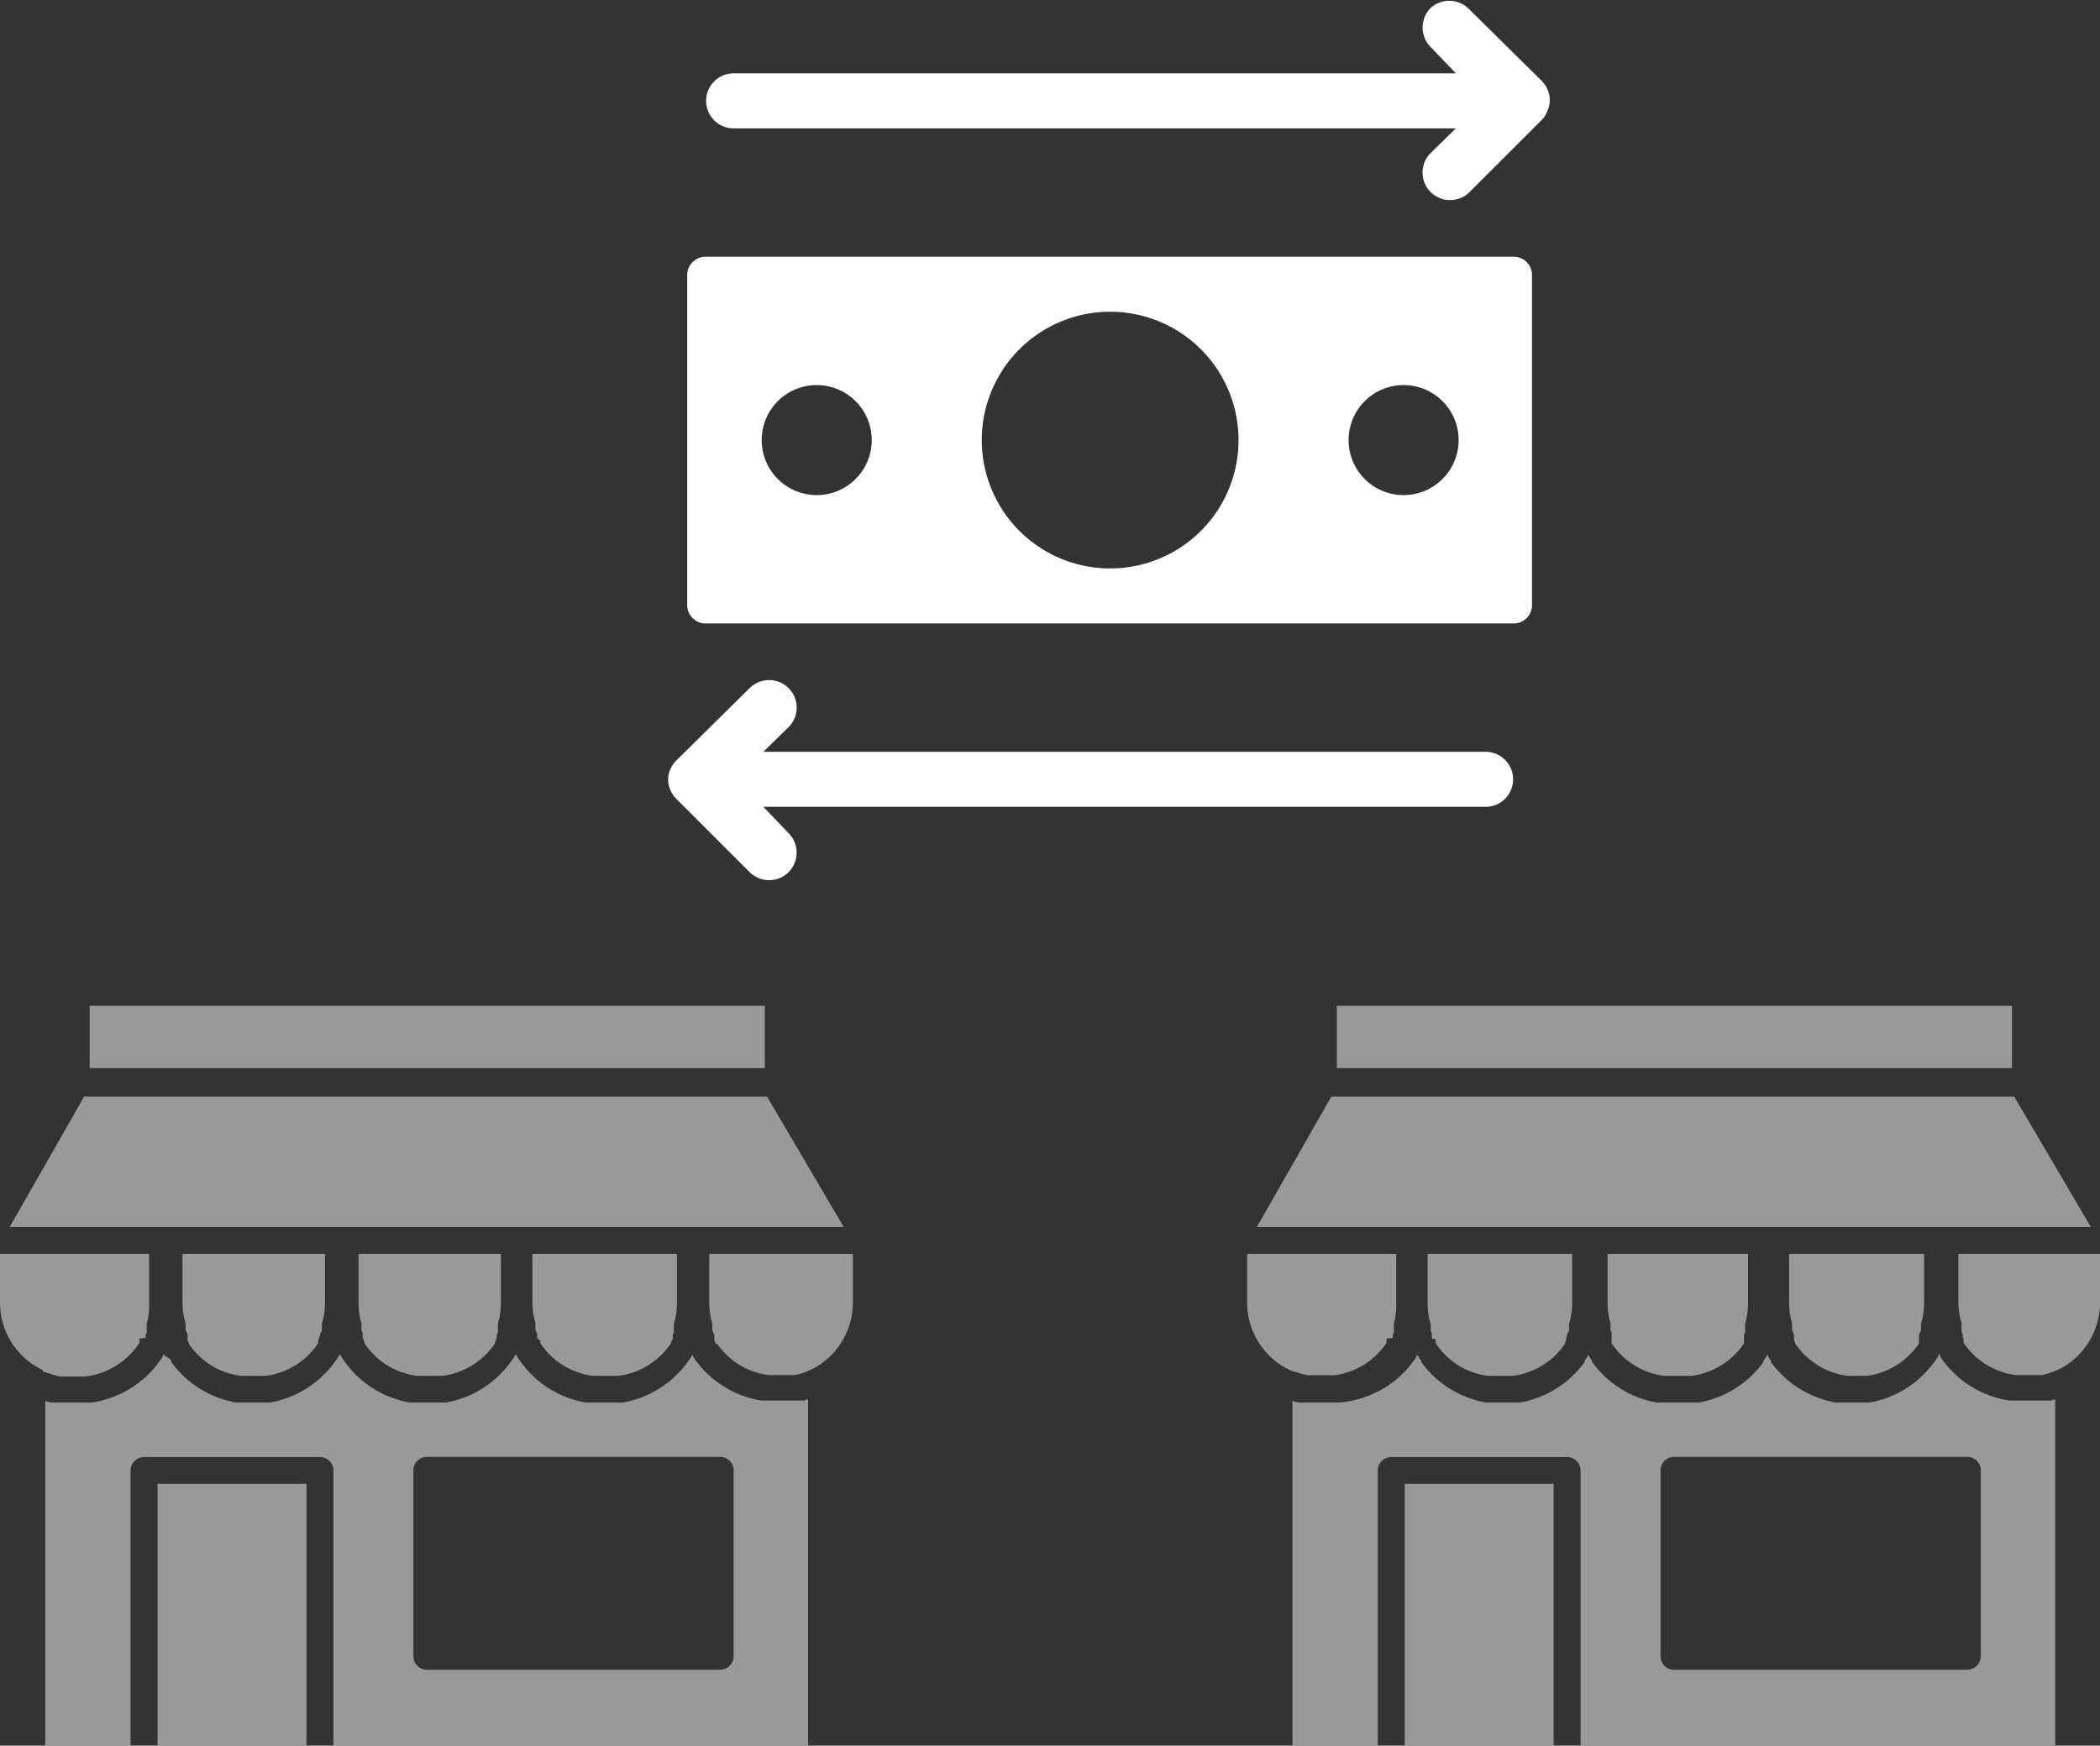 <svg xmlns="http://www.w3.org/2000/svg" width="114.5" height="95.2" viewBox="0 0 114.5 95.2"><rect x="0" y="0" width="114.5" height="95.2" fill="#333333" stroke="none"/><defs><style>.cls-1{opacity:0.5;}.cls-2,.cls-3{fill:#fff;}.cls-2{fill-rule:evenodd;}</style></defs><title>cbt03</title><g id="Layer_2" data-name="Layer 2"><g id="Layer_1-2" data-name="Layer 1"><g class="cls-1"><path class="cls-2" d="M72.89,58.25H109.7v-3.4H72.89Zm-.3,1.55h37.23L114,66.91H68.53Zm32.32,8.58v2.67a3.88,3.88,0,0,1-.17,1.14l0,.12,0,.06,0,.1,0,.08a1.17,1.17,0,0,1-.05.11l-.06.13,0,.08,0,.09,0,.07a.56.56,0,0,1,0,.08.56.56,0,0,1,0,.08.43.43,0,0,1,0,.07l-.06.09,0,0a4.06,4.06,0,0,1-2.78,1.68h-1.07a4.08,4.08,0,0,1-2.79-1.69l0,0-.06-.09a.16.16,0,0,1,0-.07.22.22,0,0,1-.05-.08l0-.07a.59.59,0,0,0,0-.08.36.36,0,0,1,0-.09.2.2,0,0,1,0-.08.47.47,0,0,1-.05-.1l-.06-.15,0-.07,0-.1,0-.06a.56.56,0,0,0,0-.12,4.24,4.24,0,0,1-.16-1.14V68.38Zm-9.6,0v2.67a4.24,4.24,0,0,1-.16,1.14.56.56,0,0,1,0,.12l0,.06a.42.42,0,0,1,0,.1l0,.08s0,.08,0,.11l-.06.13,0,.08,0,.09,0,.07,0,.08,0,.08,0,.07-.06.09,0,0a4.1,4.1,0,0,1-2.78,1.68H90.71a4.06,4.06,0,0,1-2.78-1.69l0,0-.06-.09,0-.07,0-.08,0-.07a.56.56,0,0,0,0-.08.36.36,0,0,0,0-.09l0-.08,0-.1-.06-.15a.14.14,0,0,1,0-.07.42.42,0,0,1,0-.1l0-.06a.56.56,0,0,1,0-.12,4.24,4.24,0,0,1-.16-1.14V68.38Zm-9.59,0v2.67a3.88,3.88,0,0,1-.17,1.14l0,.12,0,.06,0,.1,0,.08a.37.37,0,0,1-.05.11l-.06.13,0,.08-.05.09,0,.07a.56.56,0,0,1,0,.08.22.22,0,0,1-.05.08.16.16,0,0,1,0,.07l-.06.09,0,0a4.06,4.06,0,0,1-2.78,1.68H81.12a4,4,0,0,1-2.78-1.69l0,0-.06-.09a.43.43,0,0,1,0-.07.22.22,0,0,1,0-.08.25.25,0,0,1,0-.07L78.07,73l0-.09a.2.2,0,0,1,0-.08l0-.1-.06-.15,0-.07a.42.42,0,0,0,0-.1l0-.06,0-.12a3.88,3.88,0,0,1-.17-1.14V68.38ZM70.31,74.71l-.19-.1A4.07,4.07,0,0,1,68,71.05V68.38h8.13v2.67A3.88,3.88,0,0,1,76,72.19l0,.12,0,.06,0,.1,0,.08a1.17,1.17,0,0,1,0,.11l-.06.13,0,.08,0,.09L75.6,73a.2.2,0,0,1,0,.08.56.56,0,0,1,0,.08.43.43,0,0,1,0,.07l-.06.09,0,0a4.08,4.08,0,0,1-2.78,1.68H71.52l-.21,0h0a4.21,4.21,0,0,1-.48-.12l0,0-.18-.06-.06,0-.16-.07-.06,0M76.59,95.2h8.12V80.92H76.59ZM114.5,71.05a4.08,4.08,0,0,1-2.09,3.55l-.19.09h0l-.22.1,0,0-.2.07h0a3,3,0,0,1-.49.13h0l-.23,0H109.9a4.06,4.06,0,0,1-2.78-1.68l0,0-.06-.09a.43.43,0,0,1,0-.07.56.56,0,0,1,0-.08.2.2,0,0,1,0-.08l-.05-.07,0-.09,0-.08-.06-.12a.61.61,0,0,0,0-.12l0-.08,0-.1,0-.06,0-.12a3.88,3.88,0,0,1-.17-1.14V68.38h8.13ZM108,90.32a.74.74,0,0,1-.73.74h-16a.73.73,0,0,1-.73-.74V80.19a.73.73,0,0,1,.73-.74h16a.74.74,0,0,1,.73.74Zm3.91-13.94h0l-.15,0-.08,0-.14,0-.1,0-.2,0-.15,0h-1.11l-.15,0h-.11l-.15,0h0A5.52,5.52,0,0,1,106,74.28l-.06-.07a.61.61,0,0,0-.07-.1l-.1-.17a.35.35,0,0,1,0-.08,0,0,0,1,0-.08,0,.35.35,0,0,1,0,.08l-.1.17a.61.61,0,0,0-.07.1l-.06.07a5.52,5.52,0,0,1-3.54,2.21h0l-.15,0h-.11l-.15,0h-1l-.14,0h-.11l-.15,0h0a5.52,5.52,0,0,1-3.55-2.21l0-.07-.07-.1-.11-.17a.22.22,0,0,0,0-.08l0-.06a.21.21,0,0,0,0,.06l-.05.08a1.63,1.63,0,0,1-.11.17.61.61,0,0,1-.07.1l0,.07-.09.12h0a5.54,5.54,0,0,1-3.45,2.09h0l-.15,0H91.9l-.14,0h-1l-.14,0h-.12l-.15,0h0a5.52,5.52,0,0,1-3.54-2.21l0-.07a.61.61,0,0,1-.07-.1,1.63,1.63,0,0,1-.11-.17.56.56,0,0,0-.05-.08l0-.06,0,.06a.35.35,0,0,0,0,.08l-.11.17-.07.1,0,.07-.09.12h0a5.54,5.54,0,0,1-3.46,2.09h0l-.15,0h-.11l-.14,0h-1l-.15,0h-.11l-.15,0h0a5.57,5.57,0,0,1-3.55-2.21l0-.07-.08-.1-.1-.17-.06-.08,0-.06,0,.06a.35.35,0,0,1,0,.08l-.1.17a.61.61,0,0,0-.07.1l-.06.07-.08.12h0A5.59,5.59,0,0,1,73,76.49h0l-.15,0h-.11l-.15,0h-1.1l-.22,0-.13,0-.1,0-.14,0H70.8l-.26-.07-.07,0V95.2h4.65v-15a.74.74,0,0,1,.73-.74h9.6a.74.74,0,0,1,.73.74v15h25.88V76.33l-.17,0Z"/></g><path class="cls-3" d="M82.53,14H38.47a1,1,0,0,0-1,1V33a1,1,0,0,0,1,1H82.53a1,1,0,0,0,1-1V15A1,1,0,0,0,82.53,14Zm-38,13a3,3,0,1,1,3-3A3,3,0,0,1,44.5,27Zm16,4a7,7,0,1,1,7-7A7,7,0,0,1,60.5,31Zm16-4a3,3,0,1,1,3-3A3,3,0,0,1,76.5,27Z"/><path class="cls-3" d="M81,41H41.62L43,39.65a1.5,1.5,0,0,0-2.13-2.12l-4,3.95a1.63,1.63,0,0,0-.33.49v0a1.41,1.41,0,0,0,0,1.09v0a1.56,1.56,0,0,0,.33.5l4,4a1.51,1.51,0,0,0,2.13,0,1.51,1.51,0,0,0,0-2.12L41.62,44H81a1.5,1.5,0,0,0,0-3Z"/><path class="cls-3" d="M84.39,4.91v0a1.56,1.56,0,0,0-.33-.5l-4-3.95A1.51,1.51,0,0,0,78,.44a1.51,1.51,0,0,0,0,2.12L79.38,4H40a1.5,1.5,0,0,0,0,3H79.38L78,8.35a1.5,1.5,0,0,0,2.13,2.12l4-4A1.63,1.63,0,0,0,84.39,6V6a1.41,1.41,0,0,0,0-1.09Z"/><g class="cls-1"><path class="cls-2" d="M4.89,58.25H41.7v-3.4H4.89Zm-.3,1.55H41.82L46,66.91H.53Zm32.32,8.58v2.67a3.88,3.88,0,0,1-.17,1.14l0,.12,0,.06,0,.1,0,.08a1.17,1.17,0,0,1,0,.11l-.06.13a.3.3,0,0,1,0,.08l0,.09,0,.07a1538627839384.23,1538627839384.23,0,0,1-.1.16.43.43,0,0,1,0,.07l-.06.09,0,0a4.06,4.06,0,0,1-2.78,1.68H32.31a4.08,4.08,0,0,1-2.79-1.69l0,0-.06-.09a.16.16,0,0,1,0-.07.22.22,0,0,1,0-.08L29.3,73l0-.08a.36.36,0,0,1,0-.09.2.2,0,0,1,0-.08.47.47,0,0,1-.05-.1l-.06-.15,0-.07,0-.1,0-.06a.56.56,0,0,0,0-.12,4.24,4.24,0,0,1-.16-1.14V68.38Zm-9.6,0v2.67a4.24,4.24,0,0,1-.16,1.14.56.56,0,0,1,0,.12l0,.06a.42.42,0,0,1,0,.1l0,.08s0,.08,0,.11l-.06.13s0,0,0,.08l0,.09-.05.07a.59.59,0,0,1,0,.08l-.05.08,0,.07-.06.09,0,0a4.1,4.1,0,0,1-2.78,1.68H22.71a4.06,4.06,0,0,1-2.78-1.69l0,0-.06-.09,0-.07-.05-.08,0-.07a.56.56,0,0,0-.05-.08.36.36,0,0,0,0-.09l0-.08a.47.47,0,0,0,0-.1l-.06-.15a.14.14,0,0,1,0-.07.42.42,0,0,1,0-.1l0-.06a.56.56,0,0,1,0-.12,4.24,4.24,0,0,1-.16-1.14V68.38Zm-9.59,0v2.67a3.88,3.88,0,0,1-.17,1.14l0,.12,0,.06,0,.1,0,.08a.37.37,0,0,1-.05.11l-.06.13,0,.08-.05.09,0,.07a.56.56,0,0,1-.05.08.22.22,0,0,1,0,.08.16.16,0,0,1,0,.07l-.06.09,0,0a4.06,4.06,0,0,1-2.78,1.68H13.12a4,4,0,0,1-2.78-1.69l0,0-.06-.09a.43.43,0,0,1,0-.07.22.22,0,0,1-.05-.08.25.25,0,0,1,0-.07l0-.08,0-.09a.2.2,0,0,1,0-.08s0-.07-.05-.1l-.06-.15,0-.07a.42.42,0,0,0,0-.1l0-.06,0-.12a3.88,3.88,0,0,1-.17-1.14V68.38ZM2.31,74.71l-.19-.1A4.07,4.07,0,0,1,0,71.05V68.38H8.13v2.67A3.88,3.88,0,0,1,8,72.19l0,.12,0,.06,0,.1,0,.08a1.17,1.17,0,0,1,0,.11l-.06.13,0,.08,0,.09L7.6,73a.2.2,0,0,1,0,.08.56.56,0,0,1,0,.08.43.43,0,0,1,0,.07l-.06.09,0,0A4.08,4.08,0,0,1,4.6,75.07H3.52l-.21,0h0a4.21,4.21,0,0,1-.48-.12l0,0-.18-.06-.06,0-.16-.07-.06,0M8.59,95.2h8.12V80.92H8.59ZM46.5,71.05a4.08,4.08,0,0,1-2.09,3.55l-.19.09h0l-.22.1,0,0-.2.07h0a3,3,0,0,1-.49.13h0l-.23,0H41.9a4.06,4.06,0,0,1-2.78-1.68l0,0L39,73.26a.43.43,0,0,1,0-.07.56.56,0,0,1-.05-.08.2.2,0,0,1,0-.08l0-.07,0-.09a.3.3,0,0,1,0-.08l-.06-.12a.61.61,0,0,0-.05-.12l0-.08,0-.1,0-.06,0-.12a3.88,3.88,0,0,1-.17-1.14V68.38H46.5ZM40,90.32a.74.74,0,0,1-.73.74h-16a.73.73,0,0,1-.73-.74V80.19a.73.73,0,0,1,.73-.74h16a.74.74,0,0,1,.73.74Zm3.91-13.94h0l-.15,0-.08,0-.14,0-.1,0-.2,0-.15,0H41.93l-.15,0h-.11l-.15,0h0A5.52,5.52,0,0,1,38,74.28l-.06-.07a.61.61,0,0,0-.07-.1l-.1-.17a.35.35,0,0,1,0-.08.21.21,0,0,1,0-.06.21.21,0,0,1,0,.06.35.35,0,0,1-.05.08l-.1.17a.61.61,0,0,0-.07.1l-.06.07a5.52,5.52,0,0,1-3.54,2.21h0l-.15,0H33.5l-.15,0h-1l-.14,0h-.11l-.15,0h0a5.52,5.52,0,0,1-3.55-2.21l-.05-.07-.07-.1-.11-.17a.22.22,0,0,0-.05-.08l0-.06a.21.21,0,0,0,0,.06l-.05.08a1.63,1.63,0,0,1-.11.17.61.61,0,0,1-.07.1l-.05.07-.09.12h0a5.54,5.54,0,0,1-3.45,2.09h0l-.15,0H23.9l-.14,0h-1l-.14,0h-.12l-.15,0h0a5.52,5.52,0,0,1-3.54-2.21l-.05-.07a.61.61,0,0,1-.07-.1,1.63,1.63,0,0,1-.11-.17.56.56,0,0,0-.05-.08l0-.06,0,.06a.35.35,0,0,0-.05.08l-.11.17-.07.1-.05.07-.09.12h0a5.54,5.54,0,0,1-3.46,2.09h0l-.15,0h-.11l-.14,0h-1l-.15,0h-.11l-.15,0h0a5.57,5.57,0,0,1-3.55-2.21l0-.07-.08-.1L9,73.94l-.06-.08,0-.06,0,.06a.35.35,0,0,1-.05.08l-.1.17a.61.61,0,0,0-.07.1l-.06.07-.08.12h0A5.59,5.59,0,0,1,5,76.49H5l-.15,0H4.72l-.15,0H3.47l-.22,0-.13,0-.1,0-.14,0H2.8l-.26-.07-.07,0V95.2H7.12v-15a.74.74,0,0,1,.73-.74h9.6a.74.74,0,0,1,.73.74v15H44.06V76.33l-.17,0Z"/></g></g></g></svg>